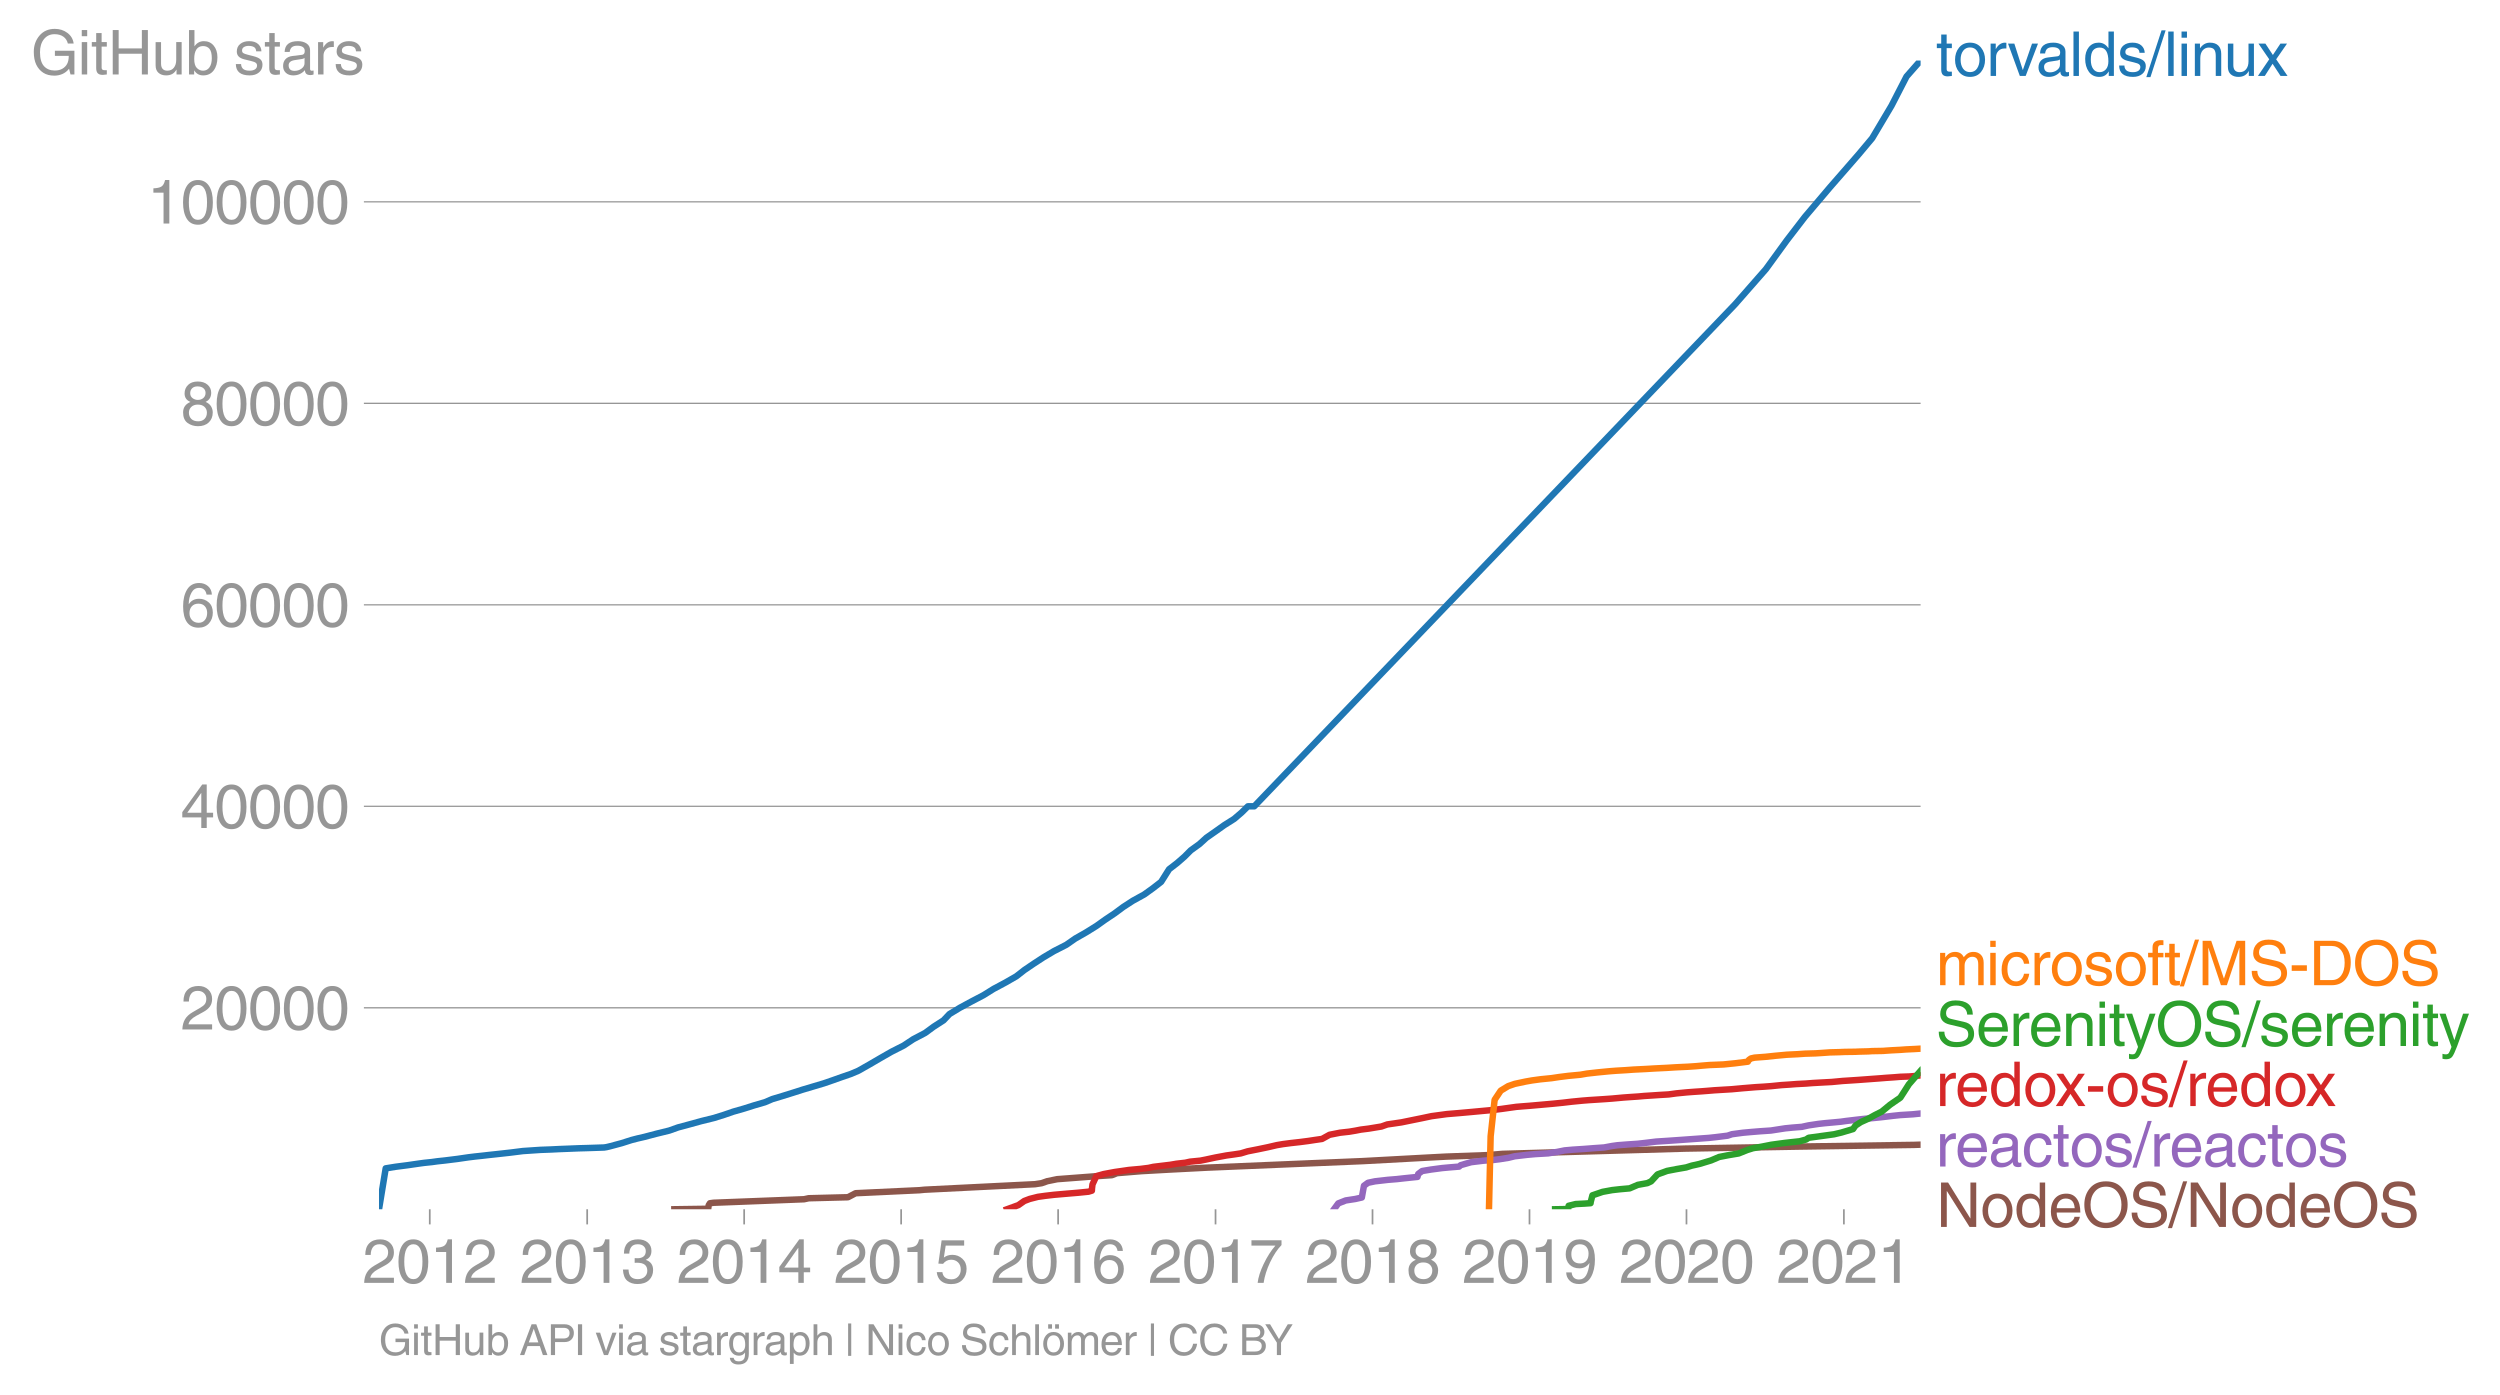 <svg height="430.993" viewBox="0 0 579.137 323.245" width="772.182" xmlns="http://www.w3.org/2000/svg" xmlns:xlink="http://www.w3.org/1999/xlink"><defs><style>*{stroke-linecap:butt;stroke-linejoin:round}</style></defs><g id="figure_1"><path d="M0 323.245h579.137V0H0z" style="fill:none" id="patch_1"/><g id="axes_1"><path d="M87.796 280.133h357.12V14.021H87.796z" style="fill:none" id="patch_2"/><path clip-path="url(#pfc0a4b7fb3)" d="m156.222 280.133 7.828-.114.117-.815.296-.464.834-.115 20.97-.814 1.07-.231 9.1-.234 1.768-.93 14.787-.696 1.175-.117 25.589-1.276 1.534-.234 1.327-.464 2.286-.465 9.168-.697 3.504-.234 1.185-.464 5.649-.465 6.192-.347 9.018-.465 36.03-1.512 14.951-.812 4.35-.231 9.636-.35 3.51-.29 42.308-1.218 26.428-.467 26.577-.394 1.335-.044h0" style="fill:none;stroke:#8c564b;stroke-linecap:square;stroke-width:1.5" id="line2d_1"/><g id="matplotlib.axis_1"><g id="xtick_1"><g id="line2d_2"><defs><path d="M0 0v3.5" id="m2fbc7b8de7" style="stroke:#969696;stroke-width:.4"/></defs><use style="fill:#969696;stroke:#969696;stroke-width:.4" x="99.558" xlink:href="#m2fbc7b8de7" y="280.133"/></g><g style="fill:#969696" transform="matrix(.14 0 0 -.14 83.987 297.182)" id="text_1"><defs><path d="M281 2888q0 793 409 1202 410 410 1148 410 618 0 1012-375t394-969q0-462-227-780-226-317-667-557l-775-425q-684-375-775-863h2444V0H166q25 634 275 1056t781 728l806 469q322 185 469 383t147 545q0 344-241 578-240 235-650 235-453 0-678-299-225-298-231-807H281z" id="HelveticaWorld-Regular-32" transform="scale(.016)"/><path d="M2719 2188q0 903-239 1354-239 452-702 452-453 0-697-452-243-451-243-1354 0-875 240-1340 241-464 700-464 463 0 702 448 239 449 239 1356zm603 0q0-1107-400-1709-400-601-1144-601-772 0-1156 623-384 624-384 1687 0 1090 393 1701 394 611 1147 611 744 0 1144-608t400-1704z" id="HelveticaWorld-Regular-30" transform="scale(.016)"/><path d="M2297 0h-600v3194H647v447q550 18 818 176 269 158 391 683h441V0z" id="HelveticaWorld-Regular-31" transform="scale(.016)"/></defs><use xlink:href="#HelveticaWorld-Regular-32"/><use x="55.615" xlink:href="#HelveticaWorld-Regular-30"/><use x="111.23" xlink:href="#HelveticaWorld-Regular-31"/><use x="166.846" xlink:href="#HelveticaWorld-Regular-32"/></g></g><g id="xtick_2"><use style="fill:#969696;stroke:#969696;stroke-width:.4" x="136.023" xlink:href="#m2fbc7b8de7" y="280.133" id="line2d_3"/><g style="fill:#969696" transform="matrix(.14 0 0 -.14 120.452 297.182)" id="text_2"><defs><path d="M1434 2559q141-12 294-12 397 0 626 183 230 183 230 554 0 300-214 505t-617 205q-447 0-655-263-207-262-220-703H325q0 703 369 1087 369 385 1084 385 635 0 1013-327 378-326 378-857 0-685-578-928v-13q750-256 750-1050 0-634-422-1041-422-406-1197-406-634 0-1044 333-409 333-459 1164h581q13-519 256-755 244-236 703-236 444 0 713 247t269 622q0 410-257 619-256 209-793 209-128 0-257-6v484z" id="HelveticaWorld-Regular-33" transform="scale(.016)"/></defs><use xlink:href="#HelveticaWorld-Regular-32"/><use x="55.615" xlink:href="#HelveticaWorld-Regular-30"/><use x="111.23" xlink:href="#HelveticaWorld-Regular-31"/><use x="166.846" xlink:href="#HelveticaWorld-Regular-33"/></g></g><g id="xtick_3"><use style="fill:#969696;stroke:#969696;stroke-width:.4" x="172.388" xlink:href="#m2fbc7b8de7" y="280.133" id="line2d_4"/><g style="fill:#969696" transform="matrix(.14 0 0 -.14 156.818 297.182)" id="text_3"><defs><path d="M678 1581h1447v2041h-12L678 1581zm2010-487V0h-563v1094H159v550l2063 2856h466V1581h659v-487h-659z" id="HelveticaWorld-Regular-34" transform="scale(.016)"/></defs><use xlink:href="#HelveticaWorld-Regular-32"/><use x="55.615" xlink:href="#HelveticaWorld-Regular-30"/><use x="111.23" xlink:href="#HelveticaWorld-Regular-31"/><use x="166.846" xlink:href="#HelveticaWorld-Regular-34"/></g></g><g id="xtick_4"><use style="fill:#969696;stroke:#969696;stroke-width:.4" x="208.754" xlink:href="#m2fbc7b8de7" y="280.133" id="line2d_5"/><g style="fill:#969696" transform="matrix(.14 0 0 -.14 193.183 297.182)" id="text_4"><defs><path d="M941 2619q372 281 872 281 606 0 1042-403t436-1038q0-690-421-1139-420-448-1179-448-660 0-1041 323-381 324-444 918h582q43-363 284-555t669-192q415 0 681 287 266 288 266 735 0 456-279 731-278 275-718 275-500 0-835-428l-484 25 337 2406h2332v-544H1131L941 2619z" id="HelveticaWorld-Regular-35" transform="scale(.016)"/></defs><use xlink:href="#HelveticaWorld-Regular-32"/><use x="55.615" xlink:href="#HelveticaWorld-Regular-30"/><use x="111.23" xlink:href="#HelveticaWorld-Regular-31"/><use x="166.846" xlink:href="#HelveticaWorld-Regular-35"/></g></g><g id="xtick_5"><use style="fill:#969696;stroke:#969696;stroke-width:.4" x="245.119" xlink:href="#m2fbc7b8de7" y="280.133" id="line2d_6"/><g style="fill:#969696" transform="matrix(.14 0 0 -.14 229.549 297.182)" id="text_5"><defs><path d="M903 1381q0-440 262-719 263-278 685-278 403 0 642 284 239 285 239 748 0 403-236 675t-670 272q-422 0-672-266t-250-716zm1766 1922q-63 344-255 517-192 174-520 174-519 0-791-507-272-506-278-1159l13-12q359 553 1068 553 566 0 988-375t422-1053q0-672-400-1118-400-445-1078-445-782 0-1188 556-406 557-406 1660 0 1062 415 1734 416 672 1247 672 538 0 910-321 372-320 403-876h-550z" id="HelveticaWorld-Regular-36" transform="scale(.016)"/></defs><use xlink:href="#HelveticaWorld-Regular-32"/><use x="55.615" xlink:href="#HelveticaWorld-Regular-30"/><use x="111.23" xlink:href="#HelveticaWorld-Regular-31"/><use x="166.846" xlink:href="#HelveticaWorld-Regular-36"/></g></g><g id="xtick_6"><use style="fill:#969696;stroke:#969696;stroke-width:.4" x="281.584" xlink:href="#m2fbc7b8de7" y="280.133" id="line2d_7"/><g style="fill:#969696" transform="matrix(.14 0 0 -.14 266.014 297.182)" id="text_6"><defs><path d="M238 4403h3109v-494q-641-653-1172-1766Q1644 1031 1497 0H878q94 850 622 1954 528 1105 1213 1899H238v550z" id="HelveticaWorld-Regular-37" transform="scale(.016)"/></defs><use xlink:href="#HelveticaWorld-Regular-32"/><use x="55.615" xlink:href="#HelveticaWorld-Regular-30"/><use x="111.23" xlink:href="#HelveticaWorld-Regular-31"/><use x="166.846" xlink:href="#HelveticaWorld-Regular-37"/></g></g><g id="xtick_7"><use style="fill:#969696;stroke:#969696;stroke-width:.4" x="317.95" xlink:href="#m2fbc7b8de7" y="280.133" id="line2d_8"/><g style="fill:#969696" transform="matrix(.14 0 0 -.14 302.38 297.182)" id="text_7"><defs><path d="M1766 2597q347 0 573 198 227 199 227 527 0 294-218 483-217 189-620 189-359 0-555-199-195-198-195-504 0-328 244-511t544-183zm6-484q-434 0-681-241t-247-591q0-403 250-650t712-247q410 0 655 247t245 657q0 350-245 587-245 238-689 238zm1378 1228q0-678-578-947 397-178 567-471 170-292 170-623 0-641-413-1032-412-390-1112-390-612 0-1076 336T244 1306q0 763 762 1082-609 243-609 875 0 531 361 884t1001 353q641 0 1016-333t375-826z" id="HelveticaWorld-Regular-38" transform="scale(.016)"/></defs><use xlink:href="#HelveticaWorld-Regular-32"/><use x="55.615" xlink:href="#HelveticaWorld-Regular-30"/><use x="111.23" xlink:href="#HelveticaWorld-Regular-31"/><use x="166.846" xlink:href="#HelveticaWorld-Regular-38"/></g></g><g id="xtick_8"><use style="fill:#969696;stroke:#969696;stroke-width:.4" x="354.315" xlink:href="#m2fbc7b8de7" y="280.133" id="line2d_9"/><g style="fill:#969696" transform="matrix(.14 0 0 -.14 338.745 297.182)" id="text_8"><defs><path d="M1766 2009q384 0 624 259 241 260 241 766 0 416-228 688t-681 272q-391 0-632-275-240-275-240-738 0-472 225-722t691-250zm-82-506q-640 0-1028 397-387 397-387 1056 0 666 390 1105 391 439 1057 439 775 0 1175-522t400-1565q0-1082-410-1809-409-726-1225-726-637 0-987 358t-350 845h565q25-337 220-536 196-198 540-198 487 0 737 434 250 435 344 1247l-12 13q-363-538-1029-538z" id="HelveticaWorld-Regular-39" transform="scale(.016)"/></defs><use xlink:href="#HelveticaWorld-Regular-32"/><use x="55.615" xlink:href="#HelveticaWorld-Regular-30"/><use x="111.23" xlink:href="#HelveticaWorld-Regular-31"/><use x="166.846" xlink:href="#HelveticaWorld-Regular-39"/></g></g><g id="xtick_9"><use style="fill:#969696;stroke:#969696;stroke-width:.4" x="390.681" xlink:href="#m2fbc7b8de7" y="280.133" id="line2d_10"/><g style="fill:#969696" transform="matrix(.14 0 0 -.14 375.11 297.182)" id="text_9"><use xlink:href="#HelveticaWorld-Regular-32"/><use x="55.615" xlink:href="#HelveticaWorld-Regular-30"/><use x="111.23" xlink:href="#HelveticaWorld-Regular-32"/><use x="166.846" xlink:href="#HelveticaWorld-Regular-30"/></g></g><g id="xtick_10"><use style="fill:#969696;stroke:#969696;stroke-width:.4" x="427.146" xlink:href="#m2fbc7b8de7" y="280.133" id="line2d_11"/><g style="fill:#969696" transform="matrix(.14 0 0 -.14 411.575 297.182)" id="text_10"><use xlink:href="#HelveticaWorld-Regular-32"/><use x="55.615" xlink:href="#HelveticaWorld-Regular-30"/><use x="111.23" xlink:href="#HelveticaWorld-Regular-32"/><use x="166.846" xlink:href="#HelveticaWorld-Regular-31"/></g></g></g><g id="matplotlib.axis_2"><g id="ytick_1"><path clip-path="url(#pfc0a4b7fb3)" d="M87.796 233.46h357.12" style="fill:none;stroke:#969696;stroke-linecap:square;stroke-width:.3" id="line2d_12"/><g id="line2d_13"><defs><path d="M0 0h-3.5" id="m8cfbf82e3f" style="stroke:#969696;stroke-width:.3"/></defs><use style="fill:#969696;stroke:#969696;stroke-width:.3" x="87.796" xlink:href="#m8cfbf82e3f" y="233.46"/></g><g style="fill:#969696" transform="matrix(.14 0 0 -.14 41.87 238.485)" id="text_11"><use xlink:href="#HelveticaWorld-Regular-32"/><use x="55.615" xlink:href="#HelveticaWorld-Regular-30"/><use x="111.23" xlink:href="#HelveticaWorld-Regular-30"/><use x="166.846" xlink:href="#HelveticaWorld-Regular-30"/><use x="222.461" xlink:href="#HelveticaWorld-Regular-30"/></g></g><g id="ytick_2"><path clip-path="url(#pfc0a4b7fb3)" d="M87.796 186.785h357.12" style="fill:none;stroke:#969696;stroke-linecap:square;stroke-width:.3" id="line2d_14"/><use style="fill:#969696;stroke:#969696;stroke-width:.3" x="87.796" xlink:href="#m8cfbf82e3f" y="186.785" id="line2d_15"/><g style="fill:#969696" transform="matrix(.14 0 0 -.14 41.87 191.81)" id="text_12"><use xlink:href="#HelveticaWorld-Regular-34"/><use x="55.615" xlink:href="#HelveticaWorld-Regular-30"/><use x="111.23" xlink:href="#HelveticaWorld-Regular-30"/><use x="166.846" xlink:href="#HelveticaWorld-Regular-30"/><use x="222.461" xlink:href="#HelveticaWorld-Regular-30"/></g></g><g id="ytick_3"><path clip-path="url(#pfc0a4b7fb3)" d="M87.796 140.11h357.12" style="fill:none;stroke:#969696;stroke-linecap:square;stroke-width:.3" id="line2d_16"/><use style="fill:#969696;stroke:#969696;stroke-width:.3" x="87.796" xlink:href="#m8cfbf82e3f" y="140.11" id="line2d_17"/><g style="fill:#969696" transform="matrix(.14 0 0 -.14 41.87 145.134)" id="text_13"><use xlink:href="#HelveticaWorld-Regular-36"/><use x="55.615" xlink:href="#HelveticaWorld-Regular-30"/><use x="111.23" xlink:href="#HelveticaWorld-Regular-30"/><use x="166.846" xlink:href="#HelveticaWorld-Regular-30"/><use x="222.461" xlink:href="#HelveticaWorld-Regular-30"/></g></g><g id="ytick_4"><path clip-path="url(#pfc0a4b7fb3)" d="M87.796 93.434h357.12" style="fill:none;stroke:#969696;stroke-linecap:square;stroke-width:.3" id="line2d_18"/><use style="fill:#969696;stroke:#969696;stroke-width:.3" x="87.796" xlink:href="#m8cfbf82e3f" y="93.434" id="line2d_19"/><g style="fill:#969696" transform="matrix(.14 0 0 -.14 41.87 98.459)" id="text_14"><use xlink:href="#HelveticaWorld-Regular-38"/><use x="55.615" xlink:href="#HelveticaWorld-Regular-30"/><use x="111.23" xlink:href="#HelveticaWorld-Regular-30"/><use x="166.846" xlink:href="#HelveticaWorld-Regular-30"/><use x="222.461" xlink:href="#HelveticaWorld-Regular-30"/></g></g><g id="ytick_5"><path clip-path="url(#pfc0a4b7fb3)" d="M87.796 46.759h357.12" style="fill:none;stroke:#969696;stroke-linecap:square;stroke-width:.3" id="line2d_20"/><use style="fill:#969696;stroke:#969696;stroke-width:.3" x="87.796" xlink:href="#m8cfbf82e3f" y="46.759" id="line2d_21"/><g style="fill:#969696" transform="matrix(.14 0 0 -.14 34.084 51.784)" id="text_15"><use xlink:href="#HelveticaWorld-Regular-31"/><use x="55.615" xlink:href="#HelveticaWorld-Regular-30"/><use x="111.23" xlink:href="#HelveticaWorld-Regular-30"/><use x="166.846" xlink:href="#HelveticaWorld-Regular-30"/><use x="222.461" xlink:href="#HelveticaWorld-Regular-30"/><use x="278.076" xlink:href="#HelveticaWorld-Regular-30"/></g></g><g style="fill:#969696" transform="matrix(.14 0 0 -.14 7.2 17.25)" id="text_16"><defs><path d="M2463 2456h2018V0h-403l-150 594q-294-375-691-546-396-170-824-170-691 0-1155 301-464 302-721 833-256 532-256 1326 0 990 589 1684t1586 694q744 0 1300-416 557-416 647-1100h-600q-109 453-462 709-353 257-916 257-678 0-1091-511-412-511-412-1352 0-978 409-1436 410-458 1119-458 463 0 783 183t492 497q172 314 172 836H2463v531z" id="HelveticaWorld-Regular-47" transform="scale(.016)"/><path d="M422 3956v638h562v-638H422zM984 0H422v3347h562V0z" id="HelveticaWorld-Regular-69" transform="scale(.016)"/><path d="M1100 2881V703q0-128 70-195 71-67 252-67h216V0q-307-44-422-44-353 0-516 169-162 169-162 547v2209H84v466h454v934h562v-934h538v-466h-538z" id="HelveticaWorld-Regular-74" transform="scale(.016)"/><path d="M4153 0h-622v2144H1131V0H519v4594h612V2694h2400v1900h622V0z" id="HelveticaWorld-Regular-48" transform="scale(.016)"/><path d="M391 3347h562V1125q0-369 167-552 168-182 480-182 434 0 678 307 244 308 244 805v1844h562V0h-531v488l-12 12Q2222-97 1478-97q-481 0-784 262-303 263-303 776v2406z" id="HelveticaWorld-Regular-75" transform="scale(.016)"/><path d="M2778 1684q0 672-238 963-237 291-677 291-447-7-676-349-228-342-228-989 0-659 275-934t641-275q416 0 659 342 244 342 244 951zM422 0v4594h562V2925h13q359 519 969 519 625 0 1009-464t384-1208q0-838-388-1354Q2584-97 1888-97q-613 0-922 513h-13V0H422z" id="HelveticaWorld-Regular-62" transform="scale(.016)"/><path d="M2309 2394q-12 300-214 431-201 131-579 131-275 0-471-122-195-121-195-350 0-181 115-267 116-86 501-183l556-140q506-128 723-327 218-198 218-554 0-494-361-802T1638-97Q934-97 573 195q-360 293-367 880h544q13-347 230-516 217-168 651-168 353 0 561 140 208 141 208 391 0 178-135 284-134 107-531 197l-653 160q-397 100-586 298t-189 514q0 494 353 781 354 288 922 288 607 0 930-296 323-295 342-754h-544z" id="HelveticaWorld-Regular-73" transform="scale(.016)"/><path d="M2456 1709q-62-65-245-106-183-40-683-106-369-44-542-182-173-137-173-362 0-275 146-428 147-153 469-153 403 0 715 229 313 230 313 558v550zM397 2328q19 566 367 841 349 275 1014 275 531 0 890-241 360-240 360-694V581q0-197 178-197 72 0 185 25V0q-153-63-319-63-288 0-429 123-140 124-146 387Q2016-97 1288-97q-475 0-763 269-287 269-287 700 0 441 250 712 250 272 728 329l993 121q269 41 269 397 0 263-195 403-195 141-592 141-353 0-543-156-189-156-226-491H397z" id="HelveticaWorld-Regular-61" transform="scale(.016)"/><path d="M984 0H422v3347h531v-556h13q365 653 940 653 91 0 147-19v-584h-209q-378 0-619-257-241-256-241-637V0z" id="HelveticaWorld-Regular-72" transform="scale(.016)"/></defs><use xlink:href="#HelveticaWorld-Regular-47"/><use x="77.1" xlink:href="#HelveticaWorld-Regular-69"/><use x="99.121" xlink:href="#HelveticaWorld-Regular-74"/><use x="126.807" xlink:href="#HelveticaWorld-Regular-48"/><use x="199.805" xlink:href="#HelveticaWorld-Regular-75"/><use x="254.59" xlink:href="#HelveticaWorld-Regular-62"/><use x="311.084" xlink:href="#HelveticaWorld-Regular-20"/><use x="335.498" xlink:href="#HelveticaWorld-Regular-73"/><use x="385.498" xlink:href="#HelveticaWorld-Regular-74"/><use x="413.184" xlink:href="#HelveticaWorld-Regular-61"/><use x="468.115" xlink:href="#HelveticaWorld-Regular-72"/><use x="500.684" xlink:href="#HelveticaWorld-Regular-73"/></g></g><path clip-path="url(#pfc0a4b7fb3)" d="m309.02 280.133.998-1.363 1.727-.681 2.225-.341 1.504-.34.497-2.727.936-.681 1.615-.34 2.975-.342 2.082-.17 1.516-.17 1.618-.17 1.651-.171.175-.682.902-.681 2.054-.34 2.562-.341 1.862-.17 2.084-.171.38-.34 2.422-.685 2.803-.34 2.324-.17 1.423-.171 2.126-.34 1.387-.342 2.897-.34 1.919-.17 2.956-.171 2.105-.34 1.705-.342 1.9-.17 2.629-.17 2.164-.17 2.454-.171 1.835-.34 1.23-.171 2.161-.17 2.514-.17 1.532-.171 2.802-.34 2.647-.171 2.44-.17 2.402-.171 2.38-.173 2.348-.17 1.566-.17 2.747-.341 1.02-.34 2.552-.342 1.89-.17 2.068-.17 2.515-.17 1.103-.171 2.195-.34 1.736-.171 2.121-.17 1.561-.341 2.274-.341 1.516-.17 1.898-.17 1.811-.171 1.218-.17 2.85-.341 1.561-.17 1.911-.17 1.684-.171 1.445-.17 1.432-.171 1.652-.173 2.904-.18 1.786-.18" style="fill:none;stroke:#9467bd;stroke-linecap:square;stroke-width:1.5" id="line2d_22"/><path clip-path="url(#pfc0a4b7fb3)" d="m233.275 280.133 2.633-.957 1.368-.959 1.257-.478 1.89-.481 1.703-.238 2.052-.24 2.754-.241 2.847-.24 2.374-.238.786-.24.027-.482.112-.959.879-1.918 1.69-.479 2.563-.48 1.676-.238 1.628-.24 2.684-.241 1.889-.24 1.079-.238 1.965-.24 1.999-.241 1.403-.24 2.055-.239 1.083-.24 2.413-.24 1.217-.24 2.229-.48 2.578-.48 1.72-.238 1.593-.24 1.595-.481 2.428-.479 2.293-.48 2.061-.479 1.417-.24 1.847-.24 2.13-.239 1.848-.24 1.566-.238 1.657-.24 1.735-.96 2.43-.478 2.153-.24 1.426-.24 1.219-.239 1.89-.24 2.903-.48 1.354-.48 1.652-.24 1.62-.24 2.337-.478 2.372-.481 2.266-.479 1.78-.24 1.761-.24 2.864-.238 2.674-.24 2.587-.241 2.595-.24 1.944-.239 1.702-.24 1.726-.24 1.439-.12 1.578-.12 2.693-.239 2.706-.24 2.398-.24 2.042-.24 2.447-.239 1.49-.119 1.897-.121 1.843-.12 1.663-.12 2.648-.241 1.683-.12 1.759-.118 1.312-.12 1.872-.12 1.789-.12 2.048-.12 1.764-.241 2.427-.238 1.592-.12 1.805-.12 1.548-.12 1.452-.121 1.978-.12 2.024-.12 2.6-.239 2.944-.24 1.978-.119 1.628-.121 2.388-.24 1.876-.12 1.537-.119 2.28-.119 1.55-.121 2.144-.12 2.257-.12 2.55-.24 1.878-.12 1.783-.119 1.626-.119 1.63-.121 1.64-.12 1.492-.12 1.79-.12 1.502-.121 2.176-.08.983-.081 1.513-.163" style="fill:none;stroke:#d62728;stroke-linecap:square;stroke-width:1.5" id="line2d_23"/><g style="fill:#1f77b4" transform="matrix(.14 0 0 -.14 448.487 17.596)" id="text_17"><defs><path d="M813 1678q0-559 253-920t718-361q482 0 732 378t250 903q0 531-250 901-250 371-732 371-446 0-709-349-262-348-262-923zm-575 0q0 747 415 1256 416 510 1131 510 732 0 1144-516 413-515 413-1250 0-737-410-1256Q2522-97 1784-97q-709 0-1128 503-418 503-418 1272z" id="HelveticaWorld-Regular-6f" transform="scale(.016)"/><path d="M2522 3347h616L1863 0h-604L38 3347h653l872-2725h12l947 2725z" id="HelveticaWorld-Regular-76" transform="scale(.016)"/><path d="M984 0H422v4594h562V0z" id="HelveticaWorld-Regular-6c" transform="scale(.016)"/><path d="M838 1684q0-621 246-957 247-336 657-336 390 0 652 287 263 288 263 838 0 706-224 1064-223 358-679 358-434 0-675-285-240-284-240-969zM3225 0h-531v459h-13Q2363-97 1716-97q-697 0-1079 531-381 532-381 1338 0 744 378 1208 379 464 1016 464 628 0 1000-569l13 38v1681h562V0z" id="HelveticaWorld-Regular-64" transform="scale(.016)"/><path d="M319-122h-428l1575 4838h422L319-122z" id="HelveticaWorld-Regular-2f" transform="scale(.016)"/><path d="M3150 0h-566v2059q0 475-166 677-165 202-549 202-378 0-632-288-253-287-253-825V0H422v3347h531v-472h13q397 569 1012 569 569 0 870-302 302-301 302-864V0z" id="HelveticaWorld-Regular-6e" transform="scale(.016)"/><path d="M3138 0h-725l-825 1259L781 0H72l1169 1722L128 3347h716l775-1178 781 1178h684L1959 1722 3138 0z" id="HelveticaWorld-Regular-78" transform="scale(.016)"/></defs><use xlink:href="#HelveticaWorld-Regular-74"/><use x="27.686" xlink:href="#HelveticaWorld-Regular-6f"/><use x="83.594" xlink:href="#HelveticaWorld-Regular-72"/><use x="118.537" xlink:href="#HelveticaWorld-Regular-76"/><use x="165.771" xlink:href="#HelveticaWorld-Regular-61"/><use x="220.703" xlink:href="#HelveticaWorld-Regular-6c"/><use x="242.725" xlink:href="#HelveticaWorld-Regular-64"/><use x="299.707" xlink:href="#HelveticaWorld-Regular-73"/><use x="349.707" xlink:href="#HelveticaWorld-Regular-2f"/><use x="377.49" xlink:href="#HelveticaWorld-Regular-6c"/><use x="399.512" xlink:href="#HelveticaWorld-Regular-69"/><use x="421.533" xlink:href="#HelveticaWorld-Regular-6e"/><use x="476.709" xlink:href="#HelveticaWorld-Regular-75"/><use x="531.494" xlink:href="#HelveticaWorld-Regular-78"/></g><g style="fill:#ff7f0e" transform="matrix(.14 0 0 -.14 448.487 228.226)" id="text_18"><defs><path d="M422 3347h531v-472h13q378 569 1012 569 628 0 891-544 240 294 465 419t557 125q434 0 735-285 302-284 302-843V0h-562v2163q0 390-147 582-147 193-475 193-331 0-560-269-228-269-228-628V0h-562v2316q0 290-135 456-134 166-390 166-403 0-644-300t-241-813V0H422v3347z" id="HelveticaWorld-Regular-6d" transform="scale(.016)"/><path d="M2534 2222q-121 716-793 716-416 0-669-333t-253-927q0-647 234-967 235-320 681-320 300 0 519 220t281 573h544q-84-621-439-951T1722-97q-659 0-1081 451-422 452-422 1227 0 850 422 1356 422 507 1184 507 556 0 886-333t367-889h-544z" id="HelveticaWorld-Regular-63" transform="scale(.016)"/><path d="M1100 2881V0H538v2881H78v466h460v575q0 378 229 557 230 180 642 180 141 0 254-12v-506q-100 12-229 12-187 0-261-92-73-92-73-298v-416h563v-466h-563z" id="HelveticaWorld-Regular-66" transform="scale(.016)"/><path d="M4319 0v2713q0 53 6 520t6 626h-18L3028 0h-615L1125 3853h-19q0-231 6-659 7-428 7-481V0H519v4594h887L2713 709h18l1300 3885h891V0h-603z" id="HelveticaWorld-Regular-4d" transform="scale(.016)"/><path d="M3225 3250q-19 438-327 686-307 248-810 248-507 0-779-208-271-207-271-598 0-209 118-359 119-150 425-222l1313-300q531-116 787-440 257-323 257-788 0-681-500-1036T2138-122q-610 0-962 156-351 157-623 497-272 341-272 953h582q0-512 340-794 341-281 928-281 569 0 886 202t317 573q0 338-189 505t-739 295l-990 232q-494 112-738 392t-244 689q0 619 417 1019 418 400 1165 400 843 0 1301-352 458-351 492-1114h-584z" id="HelveticaWorld-Regular-53" transform="scale(.016)"/><path d="M1850 1484H281v575h1569v-575z" id="HelveticaWorld-Regular-2d" transform="scale(.016)"/><path d="M1141 531h1203q625 0 978 480t353 1311q0 822-356 1278t-1028 463H1141V531zM519 4594h1862q903 0 1414-621 511-620 511-1610 0-1063-511-1713T2356 0H519v4594z" id="HelveticaWorld-Regular-44" transform="scale(.016)"/><path d="M4091 2297q0 806-427 1337-426 532-1173 532-738 0-1169-532-431-531-431-1337 0-831 437-1350 438-519 1163-519 709 0 1154 506 446 507 446 1363zm637 0q0-1028-594-1724-593-695-1643-695-1057 0-1649 695-592 696-592 1724 0 1031 592 1725t1649 694q1081 0 1659-707 578-706 578-1712z" id="HelveticaWorld-Regular-4f" transform="scale(.016)"/></defs><use xlink:href="#HelveticaWorld-Regular-6d"/><use x="83.008" xlink:href="#HelveticaWorld-Regular-69"/><use x="105.029" xlink:href="#HelveticaWorld-Regular-63"/><use x="156.299" xlink:href="#HelveticaWorld-Regular-72"/><use x="187.867" xlink:href="#HelveticaWorld-Regular-6f"/><use x="243.775" xlink:href="#HelveticaWorld-Regular-73"/><use x="293.775" xlink:href="#HelveticaWorld-Regular-6f"/><use x="349.684" xlink:href="#HelveticaWorld-Regular-66"/><use x="377.369" xlink:href="#HelveticaWorld-Regular-74"/><use x="405.055" xlink:href="#HelveticaWorld-Regular-2f"/><use x="432.838" xlink:href="#HelveticaWorld-Regular-4d"/><use x="517.848" xlink:href="#HelveticaWorld-Regular-53"/><use x="584.059" xlink:href="#HelveticaWorld-Regular-2d"/><use x="617.359" xlink:href="#HelveticaWorld-Regular-44"/><use x="689.381" xlink:href="#HelveticaWorld-Regular-4f"/><use x="767.164" xlink:href="#HelveticaWorld-Regular-53"/></g><g style="fill:#2ca02c" transform="matrix(.14 0 0 -.14 448.487 242.311)" id="text_19"><defs><path d="M2719 1941q-44 543-288 770-243 227-647 227-409 0-661-288-251-287-267-709h1863zm537-891q-93-519-509-859-366-288-963-294-703 6-1116 461-412 455-412 1223 0 882 425 1372 425 491 1182 491 678 0 1059-507 381-506 381-1446H856q0-525 244-813 244-287 731-287 344 0 591 207 247 208 272 452h562z" id="HelveticaWorld-Regular-65" transform="scale(.016)"/><path d="M2497 3347h612L1913 63q-32-88-63-166-272-725-469-995-197-271-637-271-231 0-378 50v513q159-57 350-57 206 0 301 130 96 130 283 636L56 3347h635l897-2725h12l897 2725z" id="HelveticaWorld-Regular-79" transform="scale(.016)"/></defs><use xlink:href="#HelveticaWorld-Regular-53"/><use x="66.211" xlink:href="#HelveticaWorld-Regular-65"/><use x="121.631" xlink:href="#HelveticaWorld-Regular-72"/><use x="153.199" xlink:href="#HelveticaWorld-Regular-65"/><use x="208.619" xlink:href="#HelveticaWorld-Regular-6e"/><use x="263.795" xlink:href="#HelveticaWorld-Regular-69"/><use x="285.816" xlink:href="#HelveticaWorld-Regular-74"/><use x="313.502" xlink:href="#HelveticaWorld-Regular-79"/><use x="363.111" xlink:href="#HelveticaWorld-Regular-4f"/><use x="440.895" xlink:href="#HelveticaWorld-Regular-53"/><use x="507.105" xlink:href="#HelveticaWorld-Regular-2f"/><use x="534.889" xlink:href="#HelveticaWorld-Regular-73"/><use x="584.889" xlink:href="#HelveticaWorld-Regular-65"/><use x="640.309" xlink:href="#HelveticaWorld-Regular-72"/><use x="671.877" xlink:href="#HelveticaWorld-Regular-65"/><use x="727.297" xlink:href="#HelveticaWorld-Regular-6e"/><use x="782.473" xlink:href="#HelveticaWorld-Regular-69"/><use x="804.494" xlink:href="#HelveticaWorld-Regular-74"/><use x="832.18" xlink:href="#HelveticaWorld-Regular-79"/></g><g style="fill:#d62728" transform="matrix(.14 0 0 -.14 448.487 256.226)" id="text_20"><use xlink:href="#HelveticaWorld-Regular-72"/><use x="31.568" xlink:href="#HelveticaWorld-Regular-65"/><use x="86.988" xlink:href="#HelveticaWorld-Regular-64"/><use x="143.971" xlink:href="#HelveticaWorld-Regular-6f"/><use x="197.004" xlink:href="#HelveticaWorld-Regular-78"/><use x="247.004" xlink:href="#HelveticaWorld-Regular-2d"/><use x="280.305" xlink:href="#HelveticaWorld-Regular-6f"/><use x="336.213" xlink:href="#HelveticaWorld-Regular-73"/><use x="386.213" xlink:href="#HelveticaWorld-Regular-2f"/><use x="413.996" xlink:href="#HelveticaWorld-Regular-72"/><use x="445.564" xlink:href="#HelveticaWorld-Regular-65"/><use x="500.984" xlink:href="#HelveticaWorld-Regular-64"/><use x="557.967" xlink:href="#HelveticaWorld-Regular-6f"/><use x="611" xlink:href="#HelveticaWorld-Regular-78"/></g><g style="fill:#9467bd" transform="matrix(.14 0 0 -.14 448.487 270.226)" id="text_21"><use xlink:href="#HelveticaWorld-Regular-72"/><use x="31.568" xlink:href="#HelveticaWorld-Regular-65"/><use x="86.988" xlink:href="#HelveticaWorld-Regular-61"/><use x="141.92" xlink:href="#HelveticaWorld-Regular-63"/><use x="193.189" xlink:href="#HelveticaWorld-Regular-74"/><use x="220.875" xlink:href="#HelveticaWorld-Regular-6f"/><use x="276.783" xlink:href="#HelveticaWorld-Regular-73"/><use x="326.783" xlink:href="#HelveticaWorld-Regular-2f"/><use x="354.566" xlink:href="#HelveticaWorld-Regular-72"/><use x="386.135" xlink:href="#HelveticaWorld-Regular-65"/><use x="441.555" xlink:href="#HelveticaWorld-Regular-61"/><use x="496.486" xlink:href="#HelveticaWorld-Regular-63"/><use x="547.756" xlink:href="#HelveticaWorld-Regular-74"/><use x="575.441" xlink:href="#HelveticaWorld-Regular-6f"/><use x="631.35" xlink:href="#HelveticaWorld-Regular-73"/></g><g style="fill:#8c564b" transform="matrix(.14 0 0 -.14 448.487 284.226)" id="text_22"><defs><path d="M3559 4594h600V0h-690L1125 3713h-12V0H519v4594h728L3547 884h12v3710z" id="HelveticaWorld-Regular-4e" transform="scale(.016)"/></defs><use xlink:href="#HelveticaWorld-Regular-4e"/><use x="73.096" xlink:href="#HelveticaWorld-Regular-6f"/><use x="129.004" xlink:href="#HelveticaWorld-Regular-64"/><use x="185.986" xlink:href="#HelveticaWorld-Regular-65"/><use x="241.406" xlink:href="#HelveticaWorld-Regular-4f"/><use x="319.189" xlink:href="#HelveticaWorld-Regular-53"/><use x="385.4" xlink:href="#HelveticaWorld-Regular-2f"/><use x="413.184" xlink:href="#HelveticaWorld-Regular-4e"/><use x="486.279" xlink:href="#HelveticaWorld-Regular-6f"/><use x="542.188" xlink:href="#HelveticaWorld-Regular-64"/><use x="599.17" xlink:href="#HelveticaWorld-Regular-65"/><use x="654.59" xlink:href="#HelveticaWorld-Regular-4f"/><use x="732.373" xlink:href="#HelveticaWorld-Regular-53"/></g><g style="fill:#969696" transform="matrix(.097 0 0 -.097 87.796 313.906)" id="text_23"><defs><path d="m2816 1888-678 2021h-13l-737-2021h1428zm-1619-550L716 0H78l1728 4594h703L4172 0h-678l-453 1338H1197z" id="HelveticaWorld-Regular-41" transform="scale(.016)"/><path d="M1141 2472h1234q466 0 700 204 234 205 234 621 0 372-225 569t-684 197H1141V2472zm0-2472H519v4594h2065q616 0 991-358t375-933q0-597-363-980-362-382-1003-382H1141V0z" id="HelveticaWorld-Regular-50" transform="scale(.016)"/><path d="M1141 0H519v4594h622V0z" id="HelveticaWorld-Regular-49" transform="scale(.016)"/><path d="M831 1684q0-615 244-954t659-339q404 0 660 293 256 294 256 832 0 706-224 1064-223 358-679 358-459 0-688-305-228-305-228-949zM3188 191q0-807-388-1203-387-397-1169-397-562 0-895 259T353-409h563q43-244 226-388t530-144q472 0 712 254 241 253 241 821v238h-12Q2297-97 1722-97q-716 0-1094 528T250 1772q0 744 381 1208 382 464 1013 464 634 0 1000-569h12v472h532V191z" id="HelveticaWorld-Regular-67" transform="scale(.016)"/><path d="M959 1516q0-538 262-832 263-293 654-293 428 0 665 348 238 349 238 945 0 654-228 954t-687 300q-447 0-676-352-228-352-228-1070zM422 3347h531v-472h13q359 569 1000 569 647 0 1020-471 373-470 373-1201 0-819-381-1344T1888-97q-582 0-891 450h-13v-1678H422v4672z" id="HelveticaWorld-Regular-70" transform="scale(.016)"/><path d="M3150 0h-566v2188q0 403-156 576-156 174-509 174-435 0-685-282-250-281-250-831V0H422v4594h562V2900h13q384 544 981 544 550 0 861-288 311-287 311-878V0z" id="HelveticaWorld-Regular-68" transform="scale(.016)"/><path d="M603 4716h466V-122H603v4838z" id="HelveticaWorld-Regular-7c" transform="scale(.016)"/><path d="M813 1678q0-559 253-920t718-361q482 0 732 378t250 903q0 531-250 901-250 371-732 371-446 0-709-349-262-348-262-923zm-575 0q0 747 415 1256 416 510 1131 510 732 0 1144-516 413-515 413-1250 0-737-410-1256Q2522-97 1784-97q-709 0-1128 503-418 503-418 1272zm2351 2266h-575v650h575v-650zm-1038 0H976v650h575v-650z" id="HelveticaWorld-Regular-f6" transform="scale(.016)"/><path d="M3713 3213q-104 468-434 710-329 243-854 243-678 0-1091-493-412-492-412-1329 0-969 390-1443 391-473 1132-473 487 0 838 323 352 324 474 940h603q-121-885-671-1349T2350-122q-941 0-1505 647T281 2322q0 1109 589 1751 589 643 1555 643 800 0 1297-413 497-412 591-1090h-600z" id="HelveticaWorld-Regular-43" transform="scale(.016)"/><path d="M519 4594h2015q594 0 947-322t353-834q0-310-155-565-154-254-460-395 428-162 629-431 202-269 202-691 0-593-428-975Q3194 0 2491 0H519v4594zm612-4063h1325q488 0 731 226 244 227 244 612 0 390-272 582-271 193-803 193H1131V531zm0 2119h1128q494 0 724 179 230 180 230 562 0 328-218 500-217 172-729 172H1131V2650z" id="HelveticaWorld-Regular-42" transform="scale(.016)"/><path d="M2388 0h-622v1850L31 4594h725l1319-2206 1316 2206h731L2388 1850V0z" id="HelveticaWorld-Regular-59" transform="scale(.016)"/></defs><use xlink:href="#HelveticaWorld-Regular-47"/><use x="77.1" xlink:href="#HelveticaWorld-Regular-69"/><use x="99.121" xlink:href="#HelveticaWorld-Regular-74"/><use x="126.807" xlink:href="#HelveticaWorld-Regular-48"/><use x="199.805" xlink:href="#HelveticaWorld-Regular-75"/><use x="254.59" xlink:href="#HelveticaWorld-Regular-62"/><use x="311.084" xlink:href="#HelveticaWorld-Regular-20"/><use x="335.498" xlink:href="#HelveticaWorld-Regular-41"/><use x="402.197" xlink:href="#HelveticaWorld-Regular-50"/><use x="466.846" xlink:href="#HelveticaWorld-Regular-49"/><use x="492.627" xlink:href="#HelveticaWorld-Regular-20"/><use x="517.041" xlink:href="#HelveticaWorld-Regular-76"/><use x="566.65" xlink:href="#HelveticaWorld-Regular-69"/><use x="588.672" xlink:href="#HelveticaWorld-Regular-61"/><use x="643.604" xlink:href="#HelveticaWorld-Regular-20"/><use x="668.018" xlink:href="#HelveticaWorld-Regular-73"/><use x="718.018" xlink:href="#HelveticaWorld-Regular-74"/><use x="745.703" xlink:href="#HelveticaWorld-Regular-61"/><use x="800.635" xlink:href="#HelveticaWorld-Regular-72"/><use x="832.203" xlink:href="#HelveticaWorld-Regular-67"/><use x="888.111" xlink:href="#HelveticaWorld-Regular-72"/><use x="919.68" xlink:href="#HelveticaWorld-Regular-61"/><use x="974.611" xlink:href="#HelveticaWorld-Regular-70"/><use x="1031.105" xlink:href="#HelveticaWorld-Regular-68"/><use x="1086.281" xlink:href="#HelveticaWorld-Regular-20"/><use x="1110.695" xlink:href="#HelveticaWorld-Regular-7c"/><use x="1136.672" xlink:href="#HelveticaWorld-Regular-20"/><use x="1161.086" xlink:href="#HelveticaWorld-Regular-4e"/><use x="1234.182" xlink:href="#HelveticaWorld-Regular-69"/><use x="1256.203" xlink:href="#HelveticaWorld-Regular-63"/><use x="1307.473" xlink:href="#HelveticaWorld-Regular-6f"/><use x="1363.381" xlink:href="#HelveticaWorld-Regular-20"/><use x="1387.795" xlink:href="#HelveticaWorld-Regular-53"/><use x="1454.006" xlink:href="#HelveticaWorld-Regular-63"/><use x="1505.275" xlink:href="#HelveticaWorld-Regular-68"/><use x="1560.451" xlink:href="#HelveticaWorld-Regular-6c"/><use x="1582.473" xlink:href="#HelveticaWorld-Regular-f6"/><use x="1638.381" xlink:href="#HelveticaWorld-Regular-6d"/><use x="1721.389" xlink:href="#HelveticaWorld-Regular-65"/><use x="1776.809" xlink:href="#HelveticaWorld-Regular-72"/><use x="1809.377" xlink:href="#HelveticaWorld-Regular-20"/><use x="1833.791" xlink:href="#HelveticaWorld-Regular-7c"/><use x="1859.768" xlink:href="#HelveticaWorld-Regular-20"/><use x="1884.182" xlink:href="#HelveticaWorld-Regular-43"/><use x="1956.496" xlink:href="#HelveticaWorld-Regular-43"/><use x="2028.811" xlink:href="#HelveticaWorld-Regular-20"/><use x="2053.225" xlink:href="#HelveticaWorld-Regular-42"/><use x="2116.037" xlink:href="#HelveticaWorld-Regular-59"/></g><path clip-path="url(#pfc0a4b7fb3)" d="m360.25 280.133 2.921-.049.101-.051.012-.1.026-.204.075-.403 1.634-.404 2.01-.1 1.433-.1.013-.204.418-1.617 2.373-.808 2.21-.404 1.776-.2 2.268-.203 1.88-.808 2.217-.403.87-.407 1.49-1.615 2.216-.807 2.08-.404 2.335-.406 1.277-.404 1.804-.403 2.672-.808 1.898-.807 2.085-.404 2.419-.406 2.015-.808 1.286-.403 2.219-.404 2.046-.404 2.954-.404 1.76-.2 1.87-.203 1.479-.406.59-.404 2.944-.404 2.935-.404 1.699-.403 2.708-.808.565-.81 1.235-.807 1.791-.808 1.446-.807 1.609-.81 1.962-1.615 2.347-1.617 1.988-3.104 2.7-3.106" style="fill:none;stroke:#2ca02c;stroke-linecap:square;stroke-width:1.5" id="line2d_24"/><path clip-path="url(#pfc0a4b7fb3)" d="m344.926 280.133.388-16.906.923-8.453 1.41-2.112 1.743-1.057 1.524-.527 2.499-.53 1.498-.264 1.944-.264 2.607-.263 1.758-.264 2.104-.264 2.798-.263 1.51-.264 2.375-.266 2.687-.264 1.67-.13 2.274-.134 1.8-.13 2.7-.133 2.235-.133 2.72-.133 2.137-.131 2.81-.133 1.9-.13 1.485-.134 1.617-.13 1.68-.066 1.575-.068 2.612-.266 2.987-.373.2-.376.516-.375.84-.187 2.518-.19 2.3-.242 2.658-.245 2.46-.119 1.733-.121 2.444-.073 1.188-.074 2.14-.15 2.152-.056 1.338-.056 2.416-.032.733-.035 2.255-.059.901-.06 2.51-.045.576-.046 1.39-.094 1.982-.102 1.457-.106 1.808-.084 1.437-.086" style="fill:none;stroke:#ff7f0e;stroke-linecap:square;stroke-width:1.5" id="line2d_25"/><path clip-path="url(#pfc0a4b7fb3)" d="m87.796 280.133 1.554-9.477 2.251-.364 2.837-.367 2.504-.364 1.341-.182 1.75-.182 1.313-.182 1.695-.182 2.936-.366 2.502-.365 1.471-.182 1.702-.182 1.582-.182 1.708-.182 1.642-.182 1.648-.184 2.89-.364 2.71-.182 1.356-.091 2.473-.091 1.828-.091 2.356-.091 2.239-.091 1.672-.045 1.469-.046 2.724-.091.568-.091.772-.185 2.722-.728 2.288-.73 1.413-.364 1.576-.364 2.773-.73 2.973-.729 2.05-.73 2.715-.729 2.64-.73 2.956-.728 2.34-.73 2.112-.729 2.55-.73 2.293-.728 2.512-.73 1.707-.729 2.424-.73 2.341-.729 2.283-.73 2.451-.728 2.45-.73 2.115-.729 2.053-.73 2.124-.728 1.711-.73 2.573-1.46 2.5-1.458 2.543-1.459 2.869-1.458 2.2-1.459 2.772-1.459 1.987-1.458 2.265-1.459 1.382-1.458 2.408-1.459 2.695-1.459 2.78-1.458 2.341-1.459 2.728-1.458 2.538-1.459 1.87-1.459 2.15-1.458 2.234-1.459 2.456-1.458 2.855-1.459 2.097-1.459 2.55-1.458 2.345-1.459 2.04-1.458 2.183-1.459 1.965-1.459 2.244-1.458 2.643-1.459 2.03-1.458 1.879-1.459 1.84-2.917 1.891-1.459 1.672-1.458 1.45-1.459 2.023-1.459 1.599-1.458 2.087-1.459 2.048-1.458 2.308-1.459 1.706-1.459 1.483-1.458H290.555l111.36-116.266 7.158-8.163 4.87-6.696 4.181-5.433 5.863-6.915 3.399-3.895 3.207-3.69 3.112-3.713 4.475-7.53 3.482-6.762 3.254-3.701" style="fill:none;stroke:#1f77b4;stroke-linecap:square;stroke-width:1.5" id="line2d_26"/></g></g><defs><clipPath id="pfc0a4b7fb3"><path d="M87.796 14.021h357.12v266.112H87.796z"/></clipPath></defs></svg>